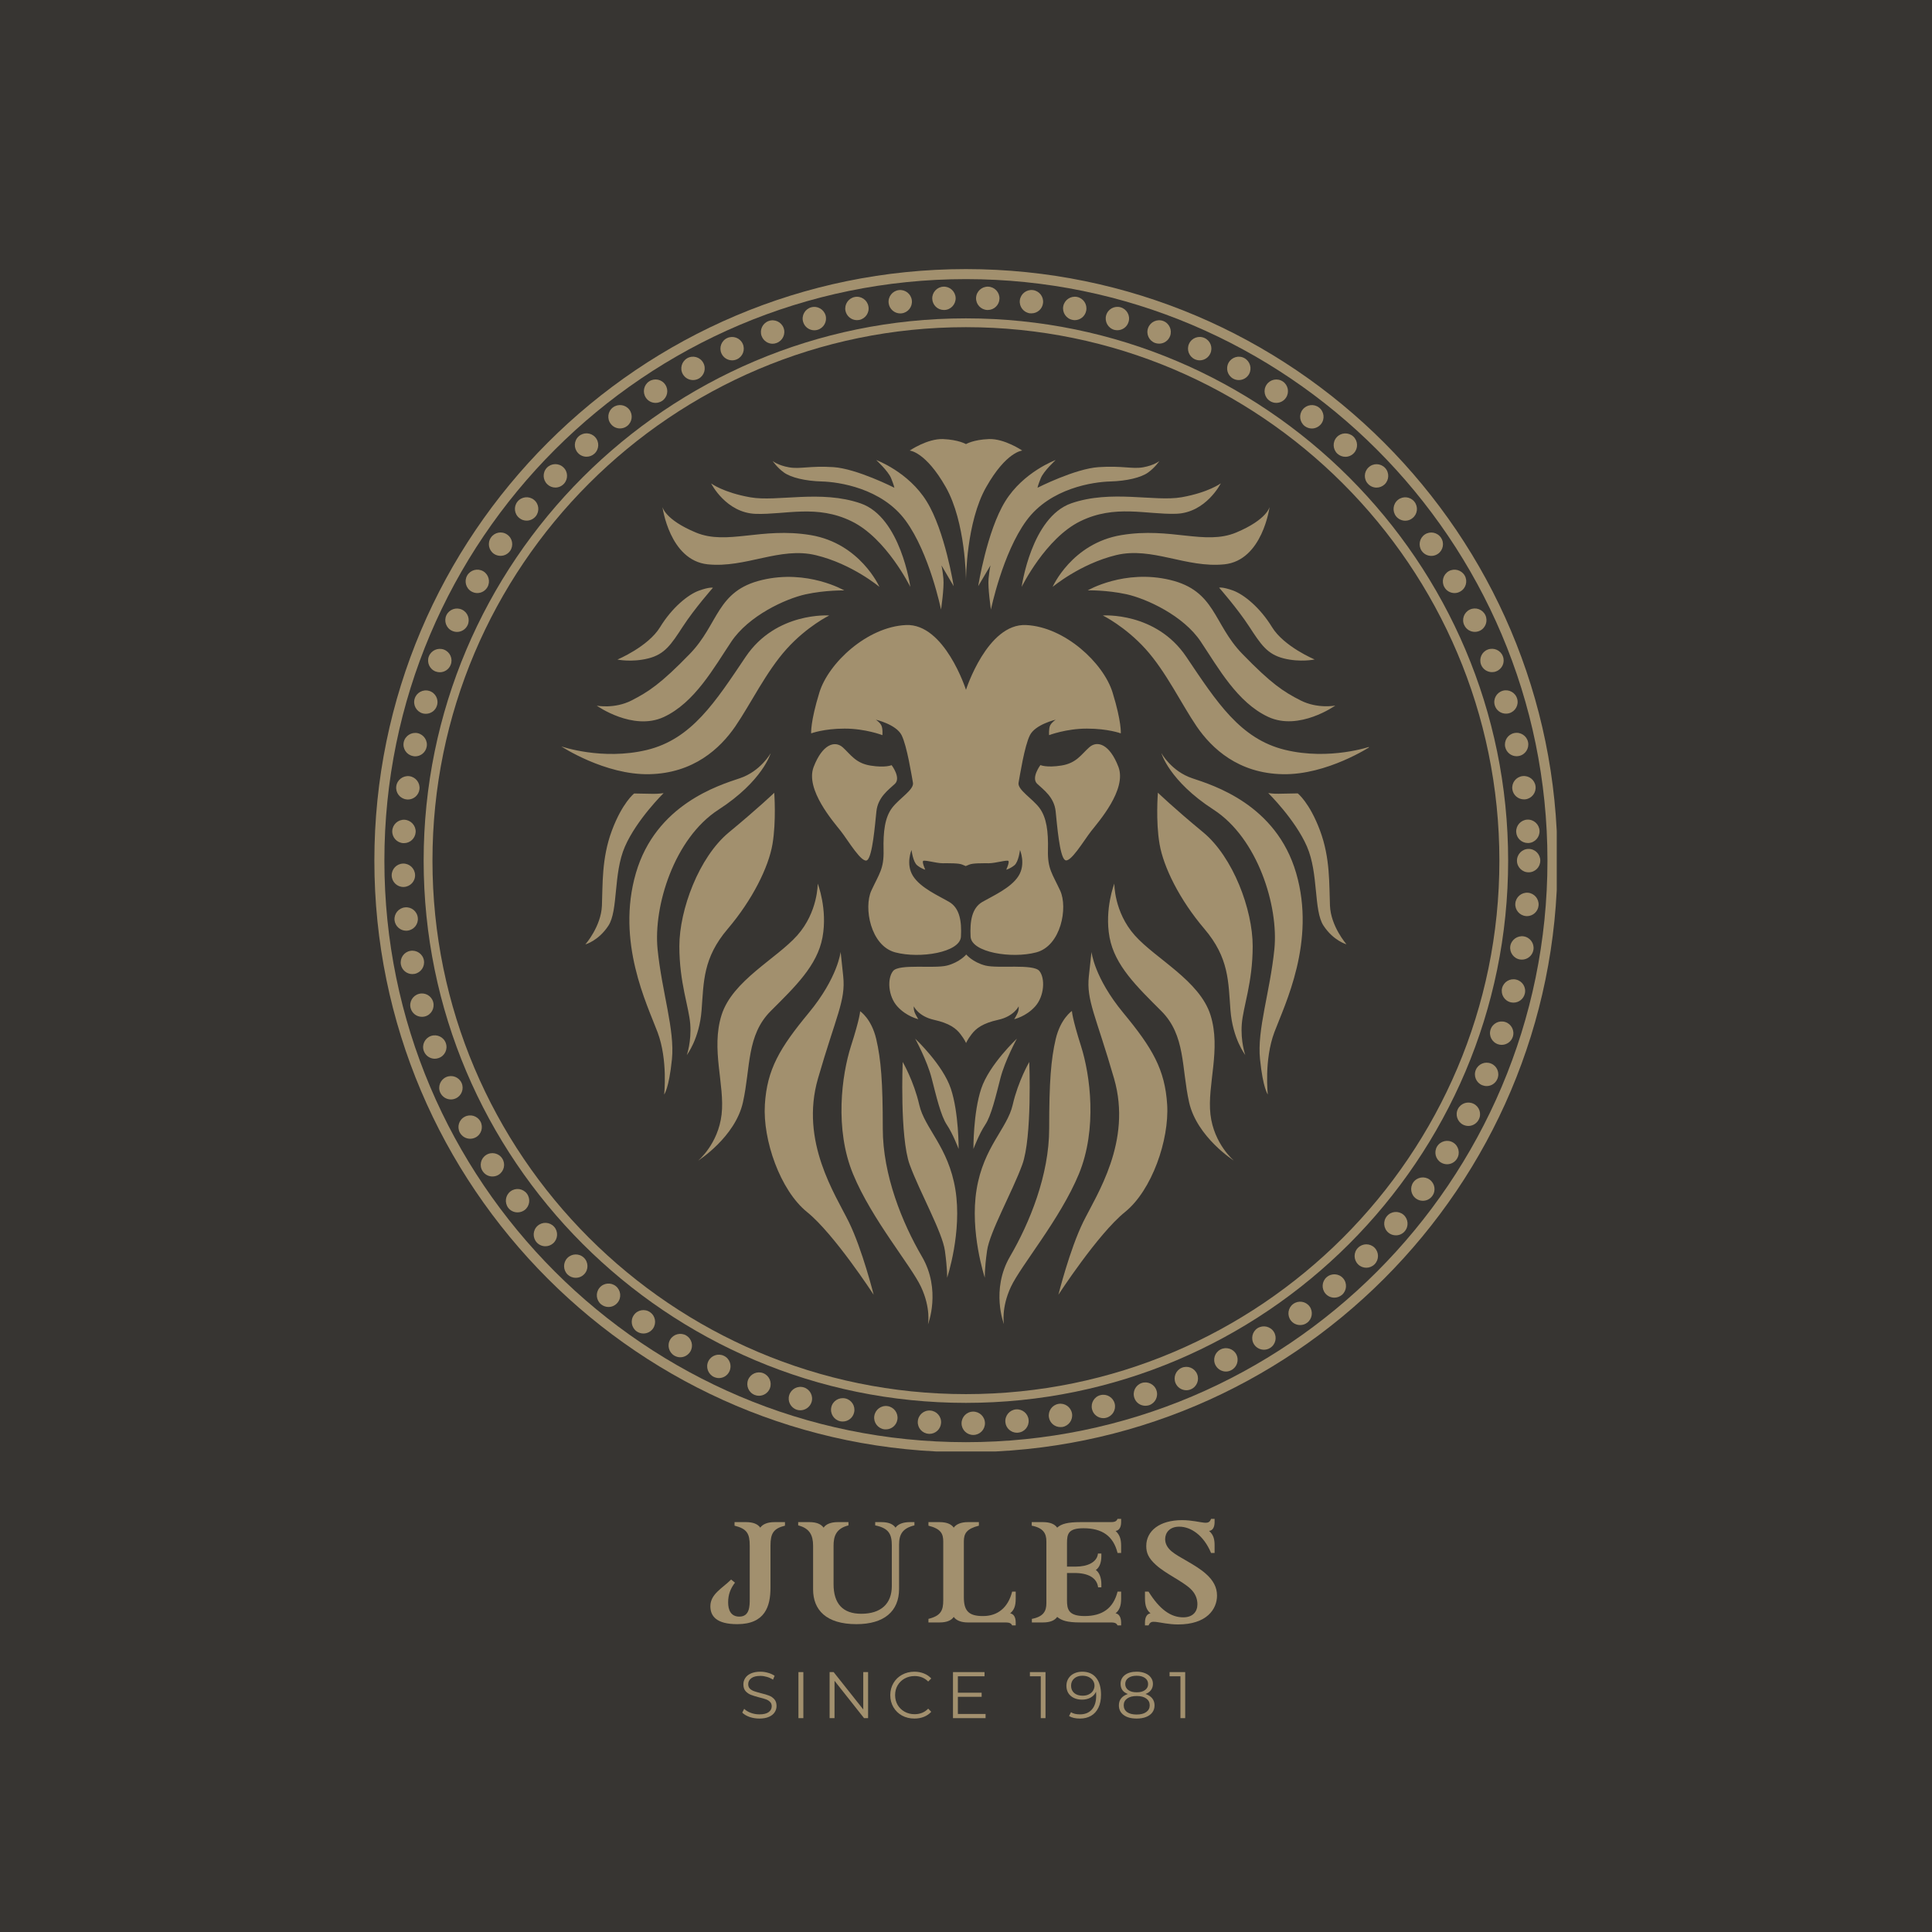 <svg xmlns="http://www.w3.org/2000/svg" xmlns:xlink="http://www.w3.org/1999/xlink" width="500" zoomAndPan="magnify" viewBox="0 0 375 375" height="500" preserveAspectRatio="xMidYMid meet" version="1.0"><defs><g/><clipPath id="611f531faf"><path d="M 72.664 52.23 L 302.164 52.23 L 302.164 281.73 L 72.664 281.73 Z M 72.664 52.23 " clip-rule="nonzero"/></clipPath><clipPath id="78bd732721"><path d="M 108.945 85 L 265.695 85 L 265.695 257.488 L 108.945 257.488 Z M 108.945 85 " clip-rule="nonzero"/></clipPath></defs><rect x="-37.5" width="450" fill="#ffffff" y="-37.5" height="450" fill-opacity="1"/><rect x="-37.5" width="450" fill="#373532" y="-37.5" height="450" fill-opacity="1"/><g clip-path="url(#611f531faf)"><path fill="#a2906e" d="M 187.484 281.871 C 124.176 281.871 72.664 230.363 72.664 167.051 C 72.664 103.738 124.176 52.23 187.484 52.23 C 250.797 52.23 302.305 103.738 302.305 167.051 C 302.305 230.363 250.797 281.871 187.484 281.871 Z M 187.484 54.176 C 125.246 54.176 74.609 104.809 74.609 167.051 C 74.609 229.293 125.246 279.926 187.484 279.926 C 249.727 279.926 300.359 229.293 300.359 167.051 C 300.359 104.809 249.727 54.176 187.484 54.176 Z M 187.484 54.176 " fill-opacity="1" fill-rule="nonzero"/></g><path fill="#a2906e" d="M 187.484 272.297 C 129.441 272.297 82.23 225.082 82.23 167.051 C 82.23 109.008 129.441 61.793 187.484 61.793 C 245.516 61.793 292.73 109.008 292.73 167.051 C 292.73 225.082 245.516 272.297 187.484 272.297 Z M 187.484 63.504 C 130.391 63.504 83.941 109.953 83.941 167.051 C 83.941 224.148 130.391 270.598 187.484 270.598 C 244.582 270.598 291.031 224.148 291.031 167.051 C 291.031 109.953 244.582 63.504 187.484 63.504 Z M 187.484 63.504 " fill-opacity="1" fill-rule="nonzero"/><path fill="#a2906e" d="M 186.637 276.281 C 186.625 275.039 187.621 274.004 188.875 273.992 C 190.133 273.98 191.164 274.977 191.18 276.234 C 191.191 277.488 190.191 278.512 188.938 278.523 C 188.926 278.523 188.914 278.523 188.914 278.523 C 187.672 278.523 186.648 277.539 186.637 276.281 Z M 180.262 278.301 C 179.004 278.227 178.059 277.145 178.145 275.902 C 178.219 274.645 179.301 273.699 180.543 273.785 C 181.801 273.859 182.746 274.941 182.66 276.195 C 182.586 277.391 181.59 278.312 180.41 278.312 C 180.359 278.312 180.309 278.312 180.262 278.301 Z M 195.141 276.035 C 195.031 274.781 195.953 273.672 197.195 273.562 C 198.441 273.453 199.547 274.375 199.656 275.617 C 199.77 276.875 198.859 277.969 197.602 278.078 C 197.543 278.094 197.469 278.094 197.406 278.094 C 196.238 278.094 195.238 277.207 195.141 276.035 Z M 171.621 277.426 C 170.379 277.242 169.516 276.098 169.699 274.855 C 169.875 273.613 171.02 272.75 172.262 272.922 C 173.504 273.105 174.367 274.25 174.191 275.496 C 174.031 276.629 173.062 277.441 171.953 277.441 C 171.844 277.441 171.73 277.426 171.621 277.426 Z M 203.598 275.113 C 203.387 273.871 204.223 272.699 205.453 272.492 C 206.699 272.281 207.867 273.121 208.078 274.363 C 208.285 275.594 207.449 276.762 206.219 276.973 C 206.082 276.996 205.961 276.996 205.836 276.996 C 204.742 276.996 203.781 276.223 203.598 275.113 Z M 163.078 275.863 C 161.859 275.594 161.086 274.375 161.355 273.145 C 161.625 271.926 162.844 271.164 164.074 271.434 C 165.293 271.703 166.07 272.922 165.785 274.141 C 165.555 275.199 164.617 275.914 163.582 275.914 C 163.41 275.914 163.25 275.902 163.078 275.863 Z M 211.965 273.539 C 211.656 272.332 212.398 271.09 213.602 270.793 C 214.82 270.484 216.051 271.223 216.359 272.43 C 216.668 273.648 215.93 274.879 214.711 275.188 C 214.527 275.238 214.34 275.262 214.156 275.262 C 213.137 275.262 212.211 274.57 211.965 273.539 Z M 154.684 273.637 C 153.492 273.266 152.816 272 153.184 270.805 C 153.555 269.598 154.82 268.922 156.027 269.293 C 157.219 269.66 157.898 270.941 157.527 272.137 C 157.219 273.105 156.32 273.734 155.352 273.734 C 155.129 273.734 154.906 273.711 154.684 273.637 Z M 220.176 271.324 C 219.77 270.129 220.41 268.848 221.602 268.441 C 222.785 268.047 224.078 268.688 224.469 269.871 C 224.875 271.062 224.238 272.344 223.043 272.75 C 222.797 272.824 222.562 272.859 222.316 272.859 C 221.367 272.859 220.484 272.27 220.176 271.324 Z M 146.488 270.758 C 145.32 270.301 144.754 268.984 145.207 267.816 C 145.676 266.645 146.992 266.078 148.148 266.535 C 149.32 267.004 149.887 268.32 149.43 269.488 C 149.074 270.375 148.223 270.918 147.312 270.918 C 147.043 270.918 146.758 270.867 146.488 270.758 Z M 228.176 268.469 C 227.684 267.309 228.223 265.98 229.371 265.488 C 230.527 264.996 231.855 265.527 232.348 266.684 C 232.84 267.84 232.312 269.168 231.152 269.66 C 230.859 269.785 230.562 269.844 230.27 269.844 C 229.383 269.844 228.543 269.328 228.176 268.469 Z M 138.539 267.25 C 137.418 266.695 136.938 265.34 137.492 264.207 C 138.047 263.09 139.398 262.621 140.531 263.176 C 141.652 263.715 142.117 265.082 141.566 266.203 C 141.184 267.016 140.371 267.484 139.535 267.484 C 139.203 267.484 138.855 267.395 138.539 267.25 Z M 235.93 264.984 C 235.352 263.875 235.781 262.512 236.902 261.934 C 238.008 261.352 239.387 261.785 239.965 262.879 C 240.543 264 240.113 265.367 238.992 265.945 C 238.66 266.129 238.305 266.215 237.949 266.215 C 237.137 266.215 236.336 265.758 235.93 264.984 Z M 130.883 263.125 C 129.812 262.484 129.441 261.094 130.082 260.012 C 130.723 258.941 132.113 258.586 133.195 259.211 L 133.195 259.223 C 134.277 259.852 134.637 261.242 133.996 262.324 C 133.566 263.039 132.812 263.445 132.039 263.445 C 131.645 263.445 131.25 263.336 130.883 263.125 Z M 243.398 260.922 C 242.734 259.852 243.055 258.449 244.113 257.785 C 245.184 257.133 246.586 257.453 247.254 258.512 C 247.918 259.57 247.598 260.973 246.527 261.637 C 246.156 261.871 245.738 261.98 245.332 261.98 C 244.57 261.98 243.832 261.598 243.398 260.922 Z M 123.582 258.426 C 122.562 257.699 122.305 256.281 123.031 255.262 C 123.742 254.227 125.16 253.98 126.191 254.707 C 127.215 255.422 127.461 256.836 126.746 257.871 C 126.305 258.496 125.602 258.832 124.887 258.832 C 124.434 258.832 123.977 258.695 123.582 258.426 Z M 250.527 256.27 C 249.789 255.262 249.996 253.844 251.008 253.105 C 252.016 252.355 253.43 252.566 254.184 253.574 C 254.922 254.582 254.711 256.012 253.703 256.75 C 253.297 257.059 252.828 257.191 252.359 257.191 C 251.66 257.191 250.969 256.875 250.527 256.27 Z M 116.668 253.168 C 115.707 252.367 115.559 250.941 116.359 249.969 C 117.16 248.996 118.586 248.859 119.559 249.66 C 120.52 250.461 120.668 251.887 119.867 252.848 C 119.41 253.402 118.77 253.684 118.105 253.684 C 117.602 253.684 117.098 253.512 116.668 253.168 Z M 257.285 251.102 C 256.457 250.152 256.559 248.715 257.504 247.902 C 258.453 247.078 259.891 247.176 260.703 248.121 C 261.531 249.07 261.418 250.512 260.484 251.324 C 260.051 251.691 259.523 251.875 258.992 251.875 C 258.355 251.875 257.727 251.605 257.285 251.102 Z M 110.18 247.395 C 109.281 246.523 109.258 245.082 110.117 244.184 C 110.992 243.285 112.434 243.25 113.332 244.121 C 114.23 244.984 114.266 246.426 113.391 247.324 C 112.949 247.789 112.348 248.023 111.754 248.023 C 111.188 248.023 110.625 247.816 110.18 247.395 Z M 263.609 245.414 C 262.711 244.527 262.699 243.09 263.586 242.203 C 264.473 241.305 265.898 241.293 266.797 242.176 C 267.684 243.062 267.695 244.492 266.809 245.391 C 266.367 245.832 265.789 246.066 265.195 246.066 C 264.617 246.066 264.039 245.844 263.609 245.414 Z M 104.16 241.133 C 103.336 240.195 103.41 238.758 104.348 237.93 C 105.281 237.094 106.723 237.18 107.559 238.117 C 108.383 239.051 108.309 240.48 107.375 241.316 C 106.93 241.711 106.402 241.895 105.859 241.895 C 105.234 241.895 104.605 241.637 104.16 241.133 Z M 269.48 239.25 C 268.52 238.438 268.398 236.996 269.211 236.047 C 270.008 235.09 271.449 234.965 272.41 235.777 C 273.355 236.59 273.48 238.02 272.668 238.977 C 272.227 239.508 271.586 239.777 270.945 239.777 C 270.414 239.777 269.898 239.605 269.48 239.25 Z M 98.648 234.438 C 97.898 233.426 98.082 232.012 99.078 231.25 C 100.086 230.484 101.504 230.684 102.266 231.68 C 103.016 232.688 102.832 234.105 101.836 234.867 C 101.418 235.176 100.938 235.32 100.457 235.32 C 99.77 235.32 99.09 235.016 98.648 234.438 Z M 274.848 232.641 C 273.836 231.914 273.605 230.496 274.328 229.477 C 275.066 228.465 276.484 228.234 277.492 228.961 C 278.516 229.699 278.75 231.113 278.008 232.133 C 277.566 232.75 276.879 233.07 276.176 233.07 C 275.707 233.07 275.254 232.934 274.848 232.641 Z M 93.676 227.309 C 92.984 226.262 93.293 224.859 94.352 224.184 C 95.398 223.508 96.812 223.812 97.48 224.859 C 98.168 225.918 97.859 227.32 96.812 228 C 96.434 228.246 96 228.355 95.582 228.355 C 94.832 228.355 94.105 227.988 93.676 227.309 Z M 279.695 225.648 C 278.625 224.996 278.293 223.605 278.934 222.535 C 279.586 221.465 280.988 221.117 282.059 221.77 C 283.129 222.422 283.461 223.828 282.809 224.887 C 282.391 225.586 281.641 225.98 280.879 225.98 C 280.473 225.98 280.066 225.871 279.695 225.648 Z M 89.258 219.84 C 88.668 218.73 89.074 217.363 90.18 216.773 C 91.289 216.172 92.668 216.59 93.258 217.699 L 93.258 217.684 C 93.848 218.793 93.441 220.172 92.332 220.762 C 91.988 220.945 91.621 221.031 91.262 221.031 C 90.449 221.031 89.676 220.602 89.258 219.84 Z M 283.98 218.301 C 282.871 217.734 282.414 216.367 282.98 215.25 C 283.547 214.129 284.914 213.684 286.035 214.25 C 287.156 214.805 287.609 216.184 287.031 217.293 C 286.637 218.078 285.836 218.547 285.012 218.547 C 284.668 218.547 284.312 218.461 283.98 218.301 Z M 85.441 212.047 C 84.938 210.902 85.465 209.562 86.609 209.059 C 87.754 208.551 89.098 209.07 89.602 210.215 C 90.105 211.359 89.59 212.699 88.445 213.203 C 88.137 213.34 87.828 213.402 87.523 213.402 C 86.648 213.402 85.824 212.898 85.441 212.047 Z M 287.684 210.633 C 286.527 210.152 285.973 208.836 286.453 207.668 C 286.934 206.508 288.262 205.957 289.418 206.438 C 290.574 206.902 291.129 208.234 290.648 209.391 C 290.293 210.277 289.445 210.805 288.559 210.805 C 288.262 210.805 287.965 210.742 287.684 210.633 Z M 82.254 203.973 C 81.836 202.805 82.465 201.5 83.645 201.082 C 84.824 200.676 86.129 201.293 86.535 202.473 C 86.957 203.668 86.328 204.957 85.145 205.363 C 84.898 205.449 84.641 205.5 84.395 205.5 C 83.461 205.5 82.586 204.91 82.254 203.973 Z M 290.785 202.695 C 289.59 202.312 288.926 201.031 289.32 199.84 C 289.703 198.645 290.98 197.992 292.176 198.375 C 293.359 198.754 294.023 200.035 293.641 201.23 C 293.332 202.191 292.434 202.805 291.473 202.805 C 291.242 202.805 291.02 202.77 290.785 202.695 Z M 79.707 195.68 C 79.375 194.473 80.102 193.23 81.316 192.91 C 82.523 192.578 83.77 193.305 84.086 194.508 C 84.406 195.727 83.695 196.973 82.477 197.293 C 82.277 197.34 82.082 197.363 81.898 197.363 C 80.887 197.363 79.977 196.699 79.707 195.68 Z M 293.234 194.547 C 292.016 194.262 291.266 193.031 291.547 191.812 C 291.844 190.594 293.062 189.844 294.293 190.141 C 295.5 190.422 296.262 191.641 295.969 192.859 C 295.723 193.906 294.797 194.609 293.766 194.609 C 293.59 194.609 293.418 194.582 293.234 194.547 Z M 77.812 187.211 C 77.59 185.969 78.402 184.785 79.633 184.566 C 80.863 184.344 82.059 185.156 82.277 186.387 C 82.5 187.617 81.688 188.797 80.457 189.031 C 80.309 189.059 80.172 189.07 80.039 189.07 C 78.969 189.07 78.008 188.305 77.812 187.211 Z M 295.043 186.238 C 293.812 186.043 292.965 184.883 293.148 183.641 C 293.344 182.41 294.516 181.562 295.746 181.746 C 296.988 181.941 297.836 183.102 297.641 184.344 C 297.469 185.465 296.496 186.262 295.402 186.262 C 295.289 186.262 295.168 186.25 295.043 186.238 Z M 76.578 178.609 C 76.457 177.363 77.367 176.246 78.609 176.121 C 79.855 175.984 80.973 176.898 81.098 178.152 C 81.23 179.395 80.32 180.504 79.078 180.637 C 78.992 180.637 78.918 180.652 78.844 180.652 C 77.688 180.652 76.703 179.777 76.578 178.609 Z M 296.199 177.809 C 294.957 177.711 294.023 176.613 294.121 175.371 C 294.219 174.129 295.301 173.191 296.559 173.277 C 297.801 173.375 298.734 174.473 298.637 175.715 C 298.637 175.715 298.637 175.715 298.637 175.727 C 298.551 176.91 297.555 177.82 296.387 177.82 C 296.324 177.82 296.262 177.809 296.199 177.809 Z M 76.027 169.941 C 76 168.688 76.984 167.652 78.242 167.617 C 79.496 167.594 80.531 168.578 80.566 169.832 C 80.605 171.086 79.609 172.121 78.352 172.16 C 78.34 172.16 78.316 172.16 78.289 172.16 C 77.07 172.16 76.062 171.188 76.027 169.941 Z M 294.441 167.051 C 294.441 165.797 295.449 164.773 296.707 164.773 C 297.961 164.773 298.969 165.797 298.969 167.051 C 298.969 168.305 297.961 169.316 296.707 169.316 C 295.449 169.316 294.441 168.305 294.441 167.051 Z M 78.289 163.652 C 77.035 163.594 76.074 162.52 76.137 161.266 C 76.199 160.023 77.27 159.051 78.523 159.113 C 79.77 159.188 80.738 160.258 80.68 161.5 C 80.605 162.719 79.609 163.652 78.414 163.652 C 78.363 163.652 78.328 163.652 78.289 163.652 Z M 294.293 161.488 C 294.23 160.23 295.191 159.16 296.445 159.086 C 297.703 159.027 298.762 160 298.824 161.254 C 298.824 161.254 298.824 161.254 298.824 161.242 C 298.883 162.496 297.922 163.566 296.68 163.629 C 296.633 163.629 296.594 163.629 296.559 163.629 C 295.352 163.629 294.355 162.695 294.293 161.488 Z M 78.867 155.16 C 77.625 155 76.754 153.867 76.914 152.625 C 77.07 151.383 78.219 150.508 79.461 150.656 C 80.703 150.828 81.578 151.961 81.418 153.203 C 81.27 154.348 80.297 155.188 79.164 155.188 C 79.078 155.188 78.98 155.172 78.867 155.16 Z M 293.543 153.18 C 293.383 151.938 294.258 150.805 295.5 150.645 C 296.754 150.484 297.887 151.359 298.047 152.602 C 298.207 153.844 297.332 154.977 296.09 155.148 C 295.992 155.16 295.895 155.16 295.793 155.16 C 294.664 155.16 293.691 154.324 293.543 153.18 Z M 80.125 146.742 C 78.895 146.496 78.105 145.289 78.363 144.059 C 78.621 142.84 79.828 142.055 81.047 142.301 C 82.277 142.57 83.066 143.766 82.809 144.996 C 82.586 146.066 81.637 146.805 80.594 146.805 C 80.434 146.805 80.273 146.781 80.125 146.742 Z M 292.152 144.969 C 291.906 143.738 292.68 142.547 293.91 142.289 C 295.141 142.027 296.336 142.816 296.594 144.035 C 296.852 145.266 296.066 146.473 294.848 146.73 C 294.688 146.754 294.527 146.781 294.367 146.781 C 293.32 146.781 292.387 146.043 292.152 144.969 Z M 82.02 138.461 C 80.812 138.102 80.125 136.836 80.48 135.641 C 80.824 134.434 82.094 133.746 83.301 134.102 C 84.492 134.445 85.184 135.715 84.824 136.91 C 84.543 137.906 83.645 138.547 82.648 138.547 C 82.438 138.547 82.23 138.52 82.02 138.461 Z M 290.133 136.898 C 289.777 135.691 290.465 134.434 291.672 134.078 C 292.867 133.723 294.133 134.422 294.477 135.617 C 294.836 136.824 294.145 138.078 292.938 138.434 C 292.73 138.496 292.52 138.52 292.301 138.52 C 291.316 138.52 290.418 137.883 290.133 136.898 Z M 84.555 130.336 C 83.387 129.895 82.797 128.578 83.238 127.406 C 83.695 126.238 85 125.648 86.18 126.09 C 87.348 126.547 87.941 127.852 87.484 129.02 C 87.141 129.93 86.277 130.484 85.367 130.484 C 85.098 130.484 84.824 130.434 84.555 130.336 Z M 287.473 129.008 C 287.031 127.824 287.609 126.52 288.777 126.078 C 289.961 125.637 291.266 126.215 291.707 127.383 C 292.164 128.562 291.574 129.867 290.402 130.312 C 290.133 130.422 289.863 130.461 289.59 130.461 C 288.68 130.461 287.82 129.906 287.473 129.008 Z M 87.73 122.434 C 86.598 121.906 86.117 120.539 86.648 119.406 C 87.188 118.285 88.543 117.793 89.676 118.336 C 90.809 118.867 91.289 120.219 90.758 121.352 C 90.363 122.176 89.551 122.656 88.703 122.656 C 88.383 122.656 88.051 122.582 87.73 122.434 Z M 284.215 121.34 L 284.215 121.352 C 283.672 120.219 284.152 118.867 285.285 118.324 C 286.43 117.781 287.77 118.273 288.312 119.406 C 288.84 120.539 288.359 121.895 287.227 122.434 C 286.922 122.57 286.59 122.645 286.258 122.645 C 285.406 122.645 284.594 122.164 284.215 121.34 Z M 280.359 113.969 C 279.734 112.883 280.113 111.492 281.199 110.867 C 282.281 110.25 283.672 110.633 284.301 111.715 C 284.914 112.797 284.547 114.188 283.449 114.805 C 283.105 115.012 282.711 115.113 282.328 115.113 C 281.543 115.113 280.766 114.707 280.359 113.969 Z M 91.508 114.805 C 90.426 114.188 90.059 112.797 90.672 111.715 C 91.301 110.621 92.68 110.25 93.773 110.867 C 94.855 111.492 95.227 112.883 94.609 113.969 C 94.191 114.691 93.43 115.113 92.641 115.113 C 92.262 115.113 91.867 115.012 91.508 114.805 Z M 275.941 106.914 C 275.242 105.867 275.5 104.465 276.547 103.75 C 277.566 103.051 278.98 103.32 279.684 104.355 C 280.398 105.387 280.125 106.805 279.094 107.504 C 278.699 107.777 278.258 107.898 277.812 107.898 C 277.086 107.898 276.387 107.555 275.941 106.914 Z M 95.879 107.504 C 94.844 106.793 94.574 105.375 95.289 104.344 C 95.988 103.309 97.406 103.039 98.426 103.75 C 99.473 104.453 99.73 105.867 99.031 106.902 C 98.586 107.543 97.883 107.887 97.16 107.887 C 96.715 107.887 96.273 107.766 95.879 107.504 Z M 270.98 100.219 C 270.207 99.234 270.367 97.809 271.34 97.02 C 272.324 96.242 273.738 96.391 274.527 97.375 C 275.312 98.359 275.156 99.789 274.168 100.562 C 273.762 100.91 273.258 101.07 272.766 101.07 C 272.09 101.07 271.438 100.773 270.98 100.219 Z M 100.801 100.551 C 99.816 99.766 99.656 98.348 100.445 97.363 C 101.234 96.391 102.66 96.23 103.633 97.008 C 104.617 97.793 104.777 99.223 103.988 100.207 C 103.535 100.762 102.883 101.055 102.219 101.055 C 101.711 101.055 101.219 100.895 100.801 100.551 Z M 265.531 93.918 C 264.668 93.008 264.719 91.566 265.641 90.719 C 266.551 89.855 267.98 89.906 268.84 90.816 C 269.703 91.727 269.652 93.168 268.742 94.027 C 268.301 94.434 267.746 94.645 267.18 94.645 C 266.59 94.645 265.973 94.398 265.531 93.918 Z M 106.242 94.004 C 105.332 93.156 105.281 91.715 106.133 90.805 C 106.992 89.895 108.434 89.844 109.344 90.707 C 110.266 91.555 110.305 92.996 109.453 93.906 C 109 94.387 108.395 94.633 107.793 94.633 C 107.238 94.633 106.672 94.422 106.242 94.004 Z M 259.598 88.07 C 258.676 87.223 258.613 85.781 259.461 84.859 C 260.297 83.938 261.738 83.875 262.66 84.711 C 263.586 85.562 263.66 87 262.809 87.922 C 262.367 88.414 261.75 88.664 261.137 88.664 C 260.582 88.664 260.039 88.465 259.598 88.07 Z M 112.176 87.91 C 111.324 86.988 111.387 85.547 112.32 84.699 C 113.246 83.863 114.672 83.922 115.523 84.848 C 116.371 85.77 116.309 87.211 115.375 88.059 C 114.945 88.453 114.391 88.648 113.848 88.648 C 113.234 88.648 112.617 88.402 112.176 87.91 Z M 253.234 82.691 C 252.25 81.918 252.066 80.488 252.84 79.504 C 253.617 78.508 255.043 78.336 256.027 79.109 C 257.012 79.875 257.195 81.312 256.422 82.301 C 255.965 82.863 255.301 83.172 254.625 83.172 C 254.145 83.172 253.652 83.012 253.234 82.691 Z M 118.562 82.285 C 117.785 81.301 117.957 79.875 118.945 79.098 C 119.941 78.336 121.367 78.508 122.133 79.492 C 122.906 80.477 122.723 81.918 121.738 82.68 C 121.332 83 120.84 83.16 120.348 83.16 C 119.668 83.16 119.004 82.863 118.562 82.285 Z M 246.477 77.82 C 245.418 77.129 245.137 75.727 245.836 74.68 C 246.527 73.633 247.93 73.34 248.988 74.039 C 250.023 74.73 250.305 76.133 249.617 77.18 C 249.184 77.844 248.457 78.199 247.719 78.199 C 247.289 78.199 246.859 78.078 246.477 77.82 Z M 125.355 77.18 C 124.668 76.133 124.949 74.719 125.996 74.027 C 127.043 73.34 128.445 73.621 129.133 74.668 C 129.836 75.715 129.555 77.117 128.508 77.82 C 128.113 78.066 127.684 78.199 127.25 78.199 C 126.512 78.199 125.785 77.844 125.355 77.18 Z M 239.352 73.488 C 238.254 72.883 237.863 71.504 238.465 70.41 C 239.082 69.312 240.457 68.906 241.555 69.523 C 242.648 70.141 243.043 71.516 242.441 72.613 C 242.023 73.352 241.246 73.77 240.445 73.77 C 240.078 73.77 239.695 73.684 239.352 73.488 Z M 132.531 72.613 C 131.914 71.516 132.32 70.141 133.406 69.523 C 134.5 68.906 135.891 69.312 136.496 70.41 C 137.109 71.504 136.715 72.883 135.621 73.488 C 135.262 73.684 134.883 73.77 134.512 73.77 C 133.711 73.77 132.949 73.352 132.531 72.613 Z M 140.039 68.613 C 139.523 67.48 140.016 66.125 141.16 65.609 C 142.293 65.094 143.645 65.586 144.164 66.73 C 144.68 67.875 144.188 69.215 143.043 69.734 C 142.734 69.879 142.414 69.941 142.105 69.941 C 141.246 69.941 140.422 69.449 140.039 68.613 Z M 231.918 69.734 C 230.773 69.203 230.27 67.863 230.797 66.719 C 231.312 65.586 232.668 65.082 233.801 65.609 C 234.945 66.125 235.449 67.469 234.922 68.613 C 234.539 69.449 233.715 69.941 232.852 69.941 C 232.543 69.941 232.227 69.867 231.918 69.734 Z M 147.828 65.215 C 147.398 64.047 148.004 62.742 149.184 62.312 C 150.352 61.879 151.668 62.484 152.102 63.664 C 152.531 64.836 151.918 66.141 150.734 66.57 C 150.488 66.668 150.219 66.719 149.961 66.719 C 149.035 66.719 148.176 66.141 147.828 65.215 Z M 224.199 66.57 C 223.02 66.141 222.414 64.836 222.848 63.652 C 223.277 62.484 224.582 61.867 225.762 62.297 C 226.945 62.73 227.547 64.035 227.117 65.215 C 226.773 66.141 225.91 66.703 224.988 66.703 C 224.719 66.703 224.457 66.656 224.199 66.57 Z M 155.879 62.445 C 155.535 61.242 156.25 59.984 157.441 59.652 C 158.648 59.309 159.902 60.023 160.25 61.227 C 160.582 62.434 159.879 63.676 158.672 64.023 C 158.465 64.082 158.254 64.109 158.059 64.109 C 157.062 64.109 156.148 63.445 155.879 62.445 Z M 216.273 64.023 C 215.066 63.676 214.367 62.422 214.699 61.215 C 215.031 60.008 216.285 59.309 217.492 59.641 C 218.699 59.984 219.414 61.227 219.066 62.434 C 218.797 63.445 217.875 64.098 216.891 64.098 C 216.691 64.098 216.469 64.07 216.273 64.023 Z M 164.102 60.316 C 163.867 59.086 164.668 57.891 165.898 57.645 C 167.129 57.398 168.324 58.211 168.555 59.441 C 168.801 60.66 168.004 61.855 166.773 62.102 C 166.625 62.125 166.477 62.141 166.328 62.141 C 165.27 62.141 164.324 61.387 164.102 60.316 Z M 208.176 62.09 C 206.945 61.855 206.145 60.66 206.379 59.43 C 206.625 58.199 207.816 57.398 209.051 57.633 C 210.281 57.879 211.078 59.074 210.832 60.305 C 210.625 61.387 209.676 62.141 208.617 62.141 C 208.469 62.141 208.324 62.125 208.176 62.09 Z M 172.484 58.828 C 172.336 57.574 173.234 56.453 174.477 56.305 C 175.719 56.168 176.84 57.055 176.988 58.297 C 177.137 59.543 176.25 60.676 175.004 60.82 C 174.906 60.82 174.82 60.836 174.734 60.836 C 173.602 60.836 172.617 59.973 172.484 58.828 Z M 199.941 60.809 L 199.941 60.82 C 198.699 60.676 197.801 59.543 197.949 58.297 C 198.094 57.055 199.227 56.156 200.469 56.305 C 201.715 56.453 202.602 57.574 202.453 58.816 C 202.328 59.973 201.344 60.82 200.211 60.82 C 200.113 60.82 200.039 60.82 199.941 60.809 Z M 180.949 57.992 C 180.902 56.746 181.875 55.691 183.129 55.641 C 184.383 55.59 185.43 56.562 185.492 57.82 C 185.527 59.074 184.555 60.133 183.301 60.168 C 183.277 60.168 183.238 60.168 183.215 60.168 C 181.996 60.168 181 59.223 180.949 57.992 Z M 191.633 60.168 C 190.391 60.121 189.406 59.074 189.453 57.82 C 189.504 56.562 190.562 55.59 191.816 55.641 C 193.062 55.691 194.047 56.746 193.996 57.992 C 193.949 59.223 192.938 60.168 191.73 60.168 C 191.695 60.168 191.672 60.168 191.633 60.168 Z M 191.633 60.168 " fill-opacity="1" fill-rule="nonzero"/><g clip-path="url(#78bd732721)"><path fill="#a2906e" d="M 170.109 157.504 C 170.402 154.719 172.465 153.309 173.699 152.141 C 174.938 150.973 173.062 148.516 173.062 148.516 C 173.062 148.516 171.879 149.066 168.977 148.602 C 166.07 148.141 165.125 146.453 163.582 145.062 C 162.016 143.672 159.613 144.48 157.93 148.859 C 156.246 153.242 161.812 159.547 163.203 161.316 C 164.594 163.086 167.344 167.777 168.355 166.934 C 169.352 166.059 169.816 160.285 170.109 157.504 M 183.578 94.551 C 187.445 101.371 187.496 112.387 187.496 112.73 C 187.496 112.387 187.547 101.355 191.414 94.551 C 195.332 87.629 198.422 87.457 198.422 87.457 C 198.422 87.457 194.969 85.102 191.93 85.223 C 188.887 85.344 187.496 86.203 187.496 86.203 C 187.496 86.203 186.105 85.359 183.062 85.223 C 180.023 85.102 176.57 87.457 176.57 87.457 C 176.57 87.457 179.645 87.629 183.578 94.551 Z M 185.109 113.777 C 185.109 113.777 183.426 103.055 179.867 97.316 C 176.328 91.578 170.074 89.293 170.074 89.293 C 170.074 89.293 172.395 91.426 172.961 92.816 C 173.527 94.207 173.598 94.672 173.598 94.672 C 173.598 94.672 166.297 90.961 161.742 90.668 C 157.188 90.375 155.281 91.098 153.133 90.703 C 150.988 90.324 149.973 89.484 149.973 89.484 C 149.973 89.484 150.816 90.754 152.172 91.719 C 153.531 92.695 156.312 93.367 159.527 93.453 C 162.738 93.539 171.141 94.723 175.777 101.047 C 180.418 107.367 182.652 118.312 182.652 118.312 C 182.652 118.312 183.285 114.086 183.113 112.316 C 182.945 110.547 182.738 109.738 182.738 109.738 Z M 176.691 113.914 C 176.691 113.914 174.836 100.41 167.066 97.715 C 159.301 95.016 150.867 97.457 145.625 96.527 C 140.387 95.602 138.031 93.832 138.031 93.832 C 138.031 93.832 140.902 99.57 146.727 99.742 C 152.551 99.91 158.547 97.883 165.297 101.184 C 172.051 104.465 176.691 113.914 176.691 113.914 Z M 170.695 113.914 C 170.695 113.914 166.98 105.48 157.359 103.863 C 147.738 102.266 141.16 105.891 135.078 103.367 C 128.996 100.84 128.582 98.383 128.582 98.383 C 128.582 98.383 129.941 108.762 137.363 109.535 C 144.785 110.289 151.383 106.062 158.375 107.766 C 165.383 109.449 170.695 113.914 170.695 113.914 Z M 125.836 127.797 C 129.047 126.988 130.266 125.098 132.551 121.594 C 134.836 118.09 138.375 114.086 138.375 114.086 C 138.375 114.086 137.793 113.879 135.68 114.637 C 133.566 115.391 130.438 117.934 128.121 121.73 C 125.801 125.527 119.84 128.02 119.84 128.02 C 119.84 128.02 122.621 128.605 125.836 127.797 Z M 133.891 126.922 C 128.238 132.746 125.867 134.273 122.586 135.957 C 119.289 137.641 115.836 136.973 115.836 136.973 C 115.836 136.973 122.844 141.953 128.84 139.172 C 134.836 136.387 138.547 129.637 141.934 124.566 C 145.316 119.5 152.48 116.215 156.363 115.359 C 160.246 114.516 163.871 114.602 163.871 114.602 C 163.871 114.602 156.777 110.461 147.91 112.574 C 139.047 114.672 139.543 121.098 133.891 126.922 Z M 144.734 127.488 C 138.824 136.266 134.27 143.449 125.578 145.562 C 116.883 147.656 108.945 144.875 108.945 144.875 C 108.945 144.875 117.383 150.441 126.008 150.27 C 134.613 150.098 139.77 145.285 142.723 140.992 C 145.68 136.68 148.719 130.355 152.688 125.957 C 156.656 121.559 160.953 119.465 160.953 119.465 C 160.953 119.465 150.645 118.707 144.734 127.488 Z M 126.797 154.082 L 123.086 154.016 C 123.086 154.016 120.801 155.785 118.773 161.195 C 116.746 166.609 117.004 171.746 116.832 175.801 C 116.66 179.855 113.617 183.309 113.617 183.309 C 113.617 183.309 116.145 182.637 118.086 179.684 C 120.027 176.727 119.012 169.547 121.297 164.324 C 123.582 159.082 128.805 153.945 128.805 153.945 C 128.805 153.945 127.809 154.102 126.797 154.082 Z M 143.598 151.059 C 139.543 152.418 127.312 156.129 123.43 169.461 C 119.547 182.809 125.609 194.957 127.637 200.367 C 129.664 205.762 128.91 212.445 128.91 212.445 C 128.91 212.445 129.836 211.348 130.422 205.609 C 131.004 199.871 128.48 192.602 127.637 184.254 C 126.797 175.902 130.852 162.727 139.457 157.16 C 148.066 151.594 149.594 146.18 149.594 146.18 C 149.594 146.18 147.652 149.703 143.598 151.059 Z M 141.484 161.559 C 135.66 166.367 131.863 176.59 131.863 183.668 C 131.863 190.766 133.719 195.402 133.977 198.789 C 134.234 202.172 133.309 204.785 133.309 204.785 C 133.309 204.785 135.746 201.656 136.176 196.09 C 136.605 190.523 136.434 185.953 141.246 180.301 C 146.055 174.648 149.184 168.309 149.938 163.844 C 150.695 159.375 150.281 153.879 150.281 153.879 C 150.281 153.879 147.309 156.746 141.484 161.559 Z M 154.75 181.555 C 150.695 186.109 142.172 190.336 140.059 197 C 137.945 203.668 140.73 210.59 140.059 216.328 C 139.391 222.066 135.508 225.281 135.508 225.281 C 135.508 225.281 142.688 220.727 144.199 213.977 C 145.711 207.223 144.871 200.969 149.594 196.246 C 154.32 191.52 158.633 187.43 159.645 181.934 C 160.66 176.453 158.719 171.504 158.719 171.504 C 158.719 171.504 158.789 177.004 154.75 181.555 Z M 156.984 196.59 C 151.332 203.426 148.875 207.566 148.461 214.406 C 148.031 221.242 151.418 231.035 156.656 235.262 C 161.898 239.488 169.578 251.309 169.578 251.309 C 169.578 251.309 167.379 242.531 164.766 237.203 C 162.156 231.879 155.23 221.586 158.77 209.336 C 162.309 197.105 164.164 194.219 163.668 189.492 L 163.168 184.77 C 163.152 184.77 162.637 189.75 156.984 196.59 Z M 165.16 203.082 C 163.391 208.648 161.949 219.129 165.59 227.91 C 169.215 236.688 176.828 245.641 178.77 249.781 C 180.711 253.922 180.125 257.047 180.125 257.047 C 180.125 257.047 182.738 250.383 178.941 243.887 C 175.145 237.395 171.348 228.098 171.348 219.062 C 171.348 210.023 171.004 205.645 170.074 201.676 C 169.148 197.707 166.949 196.281 166.949 196.281 C 166.949 196.281 166.949 197.516 165.16 203.082 Z M 175.211 206.125 C 175.211 206.125 174.629 220.727 176.57 226.055 C 178.512 231.379 182.91 239.145 183.406 242.77 C 183.906 246.395 183.836 248.012 183.836 248.012 C 183.836 248.012 186.793 239.145 185.434 230.863 C 184.078 222.582 179.473 219.043 178.426 214.441 C 177.375 209.836 175.211 206.125 175.211 206.125 Z M 180.832 209.285 C 181.723 212.738 182.602 216.555 183.785 218.324 C 184.973 220.094 186.07 223.012 186.07 223.012 C 186.07 223.012 186.121 216.004 184.559 211.312 C 182.996 206.621 177.633 201.605 177.633 201.605 C 177.633 201.605 179.953 205.832 180.832 209.285 Z M 181.277 197.945 C 184.316 198.617 185.59 199.629 186.43 200.73 C 187.273 201.828 187.512 202.465 187.512 202.465 C 187.512 202.465 187.754 201.828 188.598 200.73 C 189.438 199.629 190.711 198.617 193.75 197.945 C 196.793 197.277 197.719 195.336 197.719 195.336 C 197.719 195.336 197.84 196.004 197.426 196.812 C 197.016 197.621 196.844 197.824 196.844 197.824 C 196.844 197.824 199.16 197.328 200.934 195.336 C 202.703 193.359 202.906 189.887 201.738 188.461 C 200.555 187.035 193.766 188.031 191.277 187.414 C 188.785 186.777 187.547 185.266 187.547 185.266 C 187.547 185.266 186.293 186.777 183.82 187.414 C 181.328 188.051 174.523 187.035 173.355 188.461 C 172.172 189.906 172.379 193.359 174.164 195.336 C 175.934 197.309 178.254 197.824 178.254 197.824 C 178.254 197.824 178.082 197.621 177.668 196.812 C 177.258 196.004 177.375 195.336 177.375 195.336 C 177.375 195.336 178.234 197.258 181.277 197.945 Z M 197.375 201.605 C 197.375 201.605 192.016 206.621 190.453 211.312 C 188.887 216.004 188.941 223.012 188.941 223.012 C 188.941 223.012 190.039 220.094 191.223 218.324 C 192.41 216.555 193.285 212.754 194.18 209.285 C 195.074 205.816 197.375 201.605 197.375 201.605 Z M 196.566 214.441 C 195.52 219.043 190.914 222.582 189.559 230.863 C 188.199 239.145 191.156 248.012 191.156 248.012 C 191.156 248.012 191.07 246.414 191.586 242.77 C 192.082 239.145 196.48 231.379 198.422 226.055 C 200.363 220.727 199.781 206.125 199.781 206.125 C 199.781 206.125 197.617 209.836 196.566 214.441 Z M 204.918 201.656 C 203.988 205.625 203.645 210.023 203.645 219.043 C 203.645 228.082 199.848 237.359 196.051 243.871 C 192.254 250.363 194.867 257.031 194.867 257.031 C 194.867 257.031 194.281 253.902 196.223 249.762 C 198.164 245.621 205.758 236.672 209.402 227.891 C 213.027 219.113 211.602 208.648 209.832 203.066 C 208.062 197.5 208.062 196.227 208.062 196.227 C 208.062 196.227 205.863 197.688 204.918 201.656 Z M 211.344 189.492 C 210.844 194.219 212.699 197.086 216.238 209.336 C 219.777 221.586 212.855 231.879 210.242 237.203 C 207.633 242.531 205.434 251.309 205.434 251.309 C 205.434 251.309 213.113 239.488 218.352 235.262 C 223.594 231.035 226.961 221.242 226.547 214.406 C 226.117 207.566 223.68 203.426 218.027 196.59 C 212.375 189.75 211.859 184.77 211.859 184.77 Z M 215.363 181.934 C 216.379 187.414 220.691 191.52 225.414 196.246 C 230.141 200.969 229.297 207.223 230.809 213.977 C 232.34 220.727 239.504 225.281 239.504 225.281 C 239.504 225.281 235.621 222.066 234.949 216.328 C 234.281 210.59 237.062 203.668 234.949 197 C 232.836 190.336 224.316 186.109 220.262 181.555 C 216.207 177.004 216.293 171.504 216.293 171.504 C 216.293 171.504 214.352 176.453 215.363 181.934 Z M 225.07 163.824 C 225.828 168.293 228.953 174.633 233.766 180.285 C 238.574 185.938 238.402 190.508 238.832 196.074 C 239.262 201.641 241.703 204.766 241.703 204.766 C 241.703 204.766 240.773 202.156 241.031 198.77 C 241.289 195.387 243.145 190.746 243.145 183.652 C 243.145 176.555 239.348 166.352 233.523 161.539 C 227.699 156.73 224.746 153.859 224.746 153.859 C 224.746 153.859 224.297 159.359 225.07 163.824 Z M 211.809 161.301 C 213.199 159.531 218.766 153.242 217.082 148.844 C 215.398 144.445 212.992 143.656 211.43 145.047 C 209.867 146.438 208.938 148.121 206.035 148.586 C 203.113 149.051 201.945 148.5 201.945 148.5 C 201.945 148.5 200.09 150.957 201.309 152.125 C 202.547 153.293 204.609 154.703 204.902 157.484 C 205.191 160.27 205.656 166.059 206.672 166.898 C 207.668 167.758 210.414 163.07 211.809 161.301 Z M 235.535 157.141 C 244.141 162.707 248.195 175.887 247.355 184.234 C 246.512 192.586 243.969 199.852 244.57 205.59 C 245.156 211.328 246.082 212.43 246.082 212.43 C 246.082 212.43 245.328 205.762 247.355 200.352 C 249.383 194.957 255.465 182.793 251.582 169.461 C 247.699 156.129 235.465 152.418 231.41 151.059 C 227.355 149.703 225.414 146.164 225.414 146.164 C 225.414 146.164 226.926 151.574 235.535 157.141 Z M 246.168 153.93 C 246.168 153.93 251.41 159.082 253.676 164.305 C 255.961 169.547 254.949 176.711 256.891 179.664 C 258.832 182.621 261.355 183.289 261.355 183.289 C 261.355 183.289 258.316 179.836 258.145 175.781 C 257.973 171.727 258.23 166.574 256.203 161.18 C 254.176 155.766 251.891 153.996 251.891 153.996 L 248.18 154.066 C 247.184 154.102 246.168 153.93 246.168 153.93 Z M 232.27 140.992 C 235.227 145.305 240.379 150.113 248.988 150.27 C 257.594 150.441 266.047 144.875 266.047 144.875 C 266.047 144.875 258.109 147.656 249.418 145.543 C 240.723 143.43 236.168 136.266 230.258 127.488 C 224.348 118.707 214.059 119.465 214.059 119.465 C 214.059 119.465 218.371 121.578 222.34 125.957 C 226.309 130.34 229.332 136.68 232.27 140.992 Z M 233.078 124.551 C 236.461 129.617 240.172 136.371 246.168 139.152 C 252.164 141.938 259.176 136.953 259.176 136.953 C 259.176 136.953 255.723 137.625 252.422 135.941 C 249.125 134.258 246.77 132.727 241.117 126.902 C 235.465 121.078 235.965 114.672 227.098 112.559 C 218.234 110.445 211.137 114.586 211.137 114.586 C 211.137 114.586 214.762 114.5 218.645 115.34 C 222.527 116.199 229.711 119.48 233.078 124.551 Z M 242.457 121.594 C 244.742 125.098 245.961 126.988 249.176 127.797 C 252.387 128.605 255.172 128.004 255.172 128.004 C 255.172 128.004 249.211 125.512 246.891 121.715 C 244.57 117.918 241.445 115.391 239.332 114.617 C 237.219 113.863 236.633 114.07 236.633 114.07 C 236.633 114.07 240.172 118.09 242.457 121.594 Z M 237.648 109.535 C 245.07 108.777 246.426 98.383 246.426 98.383 C 246.426 98.383 245.996 100.824 239.934 103.367 C 233.852 105.891 227.27 102.266 217.648 103.863 C 208.027 105.461 204.316 113.914 204.316 113.914 C 204.316 113.914 209.641 109.449 216.637 107.746 C 223.629 106.062 230.207 110.289 237.648 109.535 Z M 198.305 113.914 C 198.305 113.914 202.941 104.465 209.695 101.168 C 216.445 97.867 222.441 99.895 228.266 99.723 C 234.09 99.551 236.961 93.812 236.961 93.812 C 236.961 93.812 234.59 95.582 229.367 96.512 C 224.125 97.438 215.691 95 207.926 97.695 C 200.16 100.41 198.305 113.914 198.305 113.914 Z M 199.23 101.047 C 203.871 94.707 212.27 93.539 215.484 93.453 C 218.695 93.367 221.48 92.695 222.836 91.719 C 224.195 90.754 225.035 89.484 225.035 89.484 C 225.035 89.484 224.023 90.324 221.875 90.703 C 219.727 91.082 217.82 90.359 213.266 90.668 C 208.68 90.961 201.379 94.672 201.379 94.672 C 201.379 94.672 201.445 94.207 202.016 92.816 C 202.582 91.426 204.902 89.293 204.902 89.293 C 204.902 89.293 198.648 91.578 195.109 97.316 C 191.566 103.055 189.867 113.777 189.867 113.777 L 192.254 109.738 C 192.254 109.738 192.051 110.547 191.879 112.316 C 191.707 114.086 192.34 118.312 192.34 118.312 C 192.34 118.312 194.594 107.367 199.23 101.047 Z M 217.547 142.348 C 217.547 142.348 217.719 140.148 215.949 134.41 C 214.18 128.672 206.652 121.664 199.145 121.32 C 191.637 120.977 187.496 133.895 187.496 133.895 C 187.496 133.895 183.355 120.977 175.848 121.32 C 168.34 121.664 160.816 128.656 159.043 134.41 C 157.273 140.148 157.445 142.348 157.445 142.348 C 157.445 142.348 159.887 141.422 163.941 141.422 C 167.996 141.422 171.277 142.691 171.277 142.691 C 171.277 142.691 171.379 141.422 171.07 140.801 C 170.762 140.168 169.988 139.688 169.988 139.688 C 169.988 139.688 173.957 140.598 175.008 142.711 C 176.055 144.824 176.949 150.562 177.203 151.918 C 177.461 153.277 174.543 154.961 173.148 156.816 C 171.758 158.672 171.414 161.367 171.5 165.012 C 171.586 168.637 170.66 169.562 169.129 172.863 C 167.617 176.16 168.957 183.582 173.77 184.855 C 178.578 186.125 186.344 184.855 186.516 181.812 C 186.688 178.773 186.258 176.246 184.23 175.062 C 182.203 173.875 178.699 172.363 177.223 170.043 C 175.746 167.727 176.93 164.977 176.93 164.977 C 176.93 164.977 177.188 167.297 178.031 167.965 C 178.871 168.637 179.594 168.809 179.594 168.809 C 179.594 168.809 178.957 167.414 179.164 167.125 C 179.371 166.832 181.688 167.555 182.961 167.555 C 184.23 167.555 186.07 167.52 186.758 167.812 L 187.445 168.102 L 188.148 167.812 C 188.855 167.52 190.676 167.555 191.945 167.555 C 193.219 167.555 195.535 166.832 195.742 167.125 C 195.949 167.414 195.312 168.809 195.312 168.809 C 195.312 168.809 196.035 168.637 196.879 167.965 C 197.719 167.297 197.977 164.977 197.977 164.977 C 197.977 164.977 199.164 167.727 197.684 170.043 C 196.207 172.363 192.703 173.895 190.676 175.062 C 188.648 176.246 188.234 178.773 188.391 181.812 C 188.562 184.855 196.328 186.125 201.137 184.855 C 205.949 183.582 207.305 176.16 205.777 172.863 C 204.246 169.562 203.32 168.637 203.406 165.012 C 203.492 161.387 203.148 158.688 201.758 156.816 C 200.363 154.961 197.445 153.277 197.703 151.918 C 197.961 150.562 198.836 144.824 199.902 142.711 C 200.949 140.598 204.918 139.688 204.918 139.688 C 204.918 139.688 204.16 140.168 203.836 140.801 C 203.527 141.438 203.629 142.691 203.629 142.691 C 203.629 142.691 206.93 141.422 210.965 141.422 C 215.105 141.422 217.547 142.348 217.547 142.348 Z M 217.547 142.348 " fill-opacity="1" fill-rule="evenodd"/></g><g fill="#a2906e" fill-opacity="1"><g transform="translate(137.304, 314.916)"><g><path d="M 5.793 0.332 C 11.199 0.332 12.246 -3.145 12.246 -6.758 L 12.246 -14.895 C 12.246 -17.293 12.824 -18.23 15.059 -18.785 L 15.059 -19.473 L 12.992 -19.473 C 11.723 -19.473 10.73 -19.086 10.262 -18.398 C 9.793 -19.086 8.883 -19.473 7.531 -19.473 L 5.27 -19.473 L 5.27 -18.785 C 7.695 -18.176 8.219 -17.238 8.219 -14.895 L 8.219 -4.578 C 8.219 -3.199 8.219 -1.133 6.207 -1.133 C 4.578 -1.133 4.027 -2.371 4.027 -3.891 C 4.027 -5.488 4.523 -6.621 5.352 -7.723 L 4.605 -8.328 C 2.895 -6.621 0.578 -5.516 0.578 -3.145 C 0.578 -1.215 1.766 0.332 5.793 0.332 Z M 5.793 0.332 "/></g></g></g><g fill="#a2906e" fill-opacity="1"><g transform="translate(154.54, 314.916)"><g><path d="M 22.012 -19.473 C 20.77 -19.473 19.75 -19.086 19.281 -18.398 C 18.812 -19.086 17.93 -19.473 16.551 -19.473 L 15.336 -19.473 L 15.336 -18.84 C 18.066 -18.285 18.562 -17.047 18.562 -14.895 L 18.562 -7.09 C 18.562 -3.613 16.438 -1.684 12.633 -1.684 C 9.047 -1.684 7.254 -3.641 7.254 -7.445 L 7.254 -14.895 C 7.254 -16.66 7.695 -18.23 10.148 -18.84 L 10.148 -19.473 L 8.055 -19.473 C 6.758 -19.473 5.766 -19.086 5.324 -18.398 C 4.828 -19.086 3.945 -19.473 2.594 -19.473 L 0.387 -19.473 L 0.387 -18.84 C 2.594 -18.285 3.281 -16.934 3.281 -14.895 L 3.281 -6.426 C 3.281 -2.426 5.82 0.332 11.695 0.332 C 17.02 0.332 19.969 -2.125 19.969 -6.508 L 19.969 -15.086 C 19.969 -17.129 20.66 -18.285 22.949 -18.84 L 22.949 -19.473 Z M 22.012 -19.473 "/></g></g></g><g fill="#a2906e" fill-opacity="1"><g transform="translate(179.606, 314.916)"><g><path d="M 17.543 -5.984 L 16.852 -5.984 C 16.055 -2.84 14.012 -1.242 11.227 -1.242 C 8.301 -1.215 7.477 -2.371 7.477 -4.91 L 7.477 -15.723 C 7.477 -17.293 8.027 -18.176 10.398 -18.785 L 10.398 -19.473 L 8.246 -19.473 C 6.977 -19.473 5.984 -19.086 5.516 -18.398 C 5.047 -19.086 4.137 -19.473 2.785 -19.473 L 0.605 -19.473 L 0.605 -18.785 C 3.008 -18.176 3.477 -17.238 3.477 -15.723 L 3.477 -4.305 C 3.477 -2.344 3.035 -1.297 0.605 -0.691 L 0.605 0 L 2.785 0 C 4.137 0 5.047 -0.387 5.516 -1.074 C 5.984 -0.387 6.977 0 8.246 0 L 15.199 0 C 16.055 0 16.605 0 16.852 0.578 L 17.543 0.578 L 17.543 0.027 C 17.543 -1.02 17.156 -1.656 16.465 -1.766 C 17.184 -2.371 17.543 -3.117 17.543 -4.605 Z M 17.543 -5.984 "/></g></g></g><g fill="#a2906e" fill-opacity="1"><g transform="translate(199.626, 314.916)"><g><path d="M 17.984 0.578 L 17.984 0.027 C 17.984 -0.992 17.57 -1.684 16.906 -1.766 C 17.625 -2.371 17.984 -3.172 17.984 -4.605 L 17.984 -5.984 L 17.293 -5.984 C 16.465 -2.703 14.289 -1.242 10.895 -1.242 C 7.75 -1.242 7.477 -2.566 7.477 -4.305 L 7.477 -9.598 L 8.965 -9.598 C 11.586 -9.598 13.293 -8.66 13.516 -6.812 L 14.148 -6.812 L 14.148 -7.445 C 14.148 -8.633 13.762 -9.707 13.074 -10.18 C 13.762 -10.648 14.148 -11.586 14.148 -12.91 L 14.148 -13.379 L 13.488 -13.379 C 13.32 -11.668 11.418 -10.84 9.238 -10.84 L 7.477 -10.84 L 7.477 -15.391 C 7.477 -17.184 7.723 -18.285 10.676 -18.285 C 14.289 -18.285 16.465 -16.797 17.293 -13.488 L 17.984 -13.488 L 17.984 -14.922 C 17.984 -16.301 17.625 -17.102 16.906 -17.762 C 17.625 -17.848 17.984 -18.508 17.984 -19.5 L 17.984 -20.109 L 17.293 -20.109 C 17.02 -19.473 16.523 -19.473 15.668 -19.473 L 10.066 -19.473 C 7.641 -19.473 6.371 -19.141 5.57 -18.398 C 5.102 -19.086 4.191 -19.473 2.84 -19.473 L 0.633 -19.473 L 0.633 -18.785 C 2.895 -18.344 3.477 -17.266 3.477 -15.723 L 3.477 -3.75 C 3.477 -2.234 2.953 -1.133 0.66 -0.691 L 0.66 0 L 2.84 0 C 4.191 0 5.102 -0.387 5.57 -1.074 C 6.426 -0.387 7.445 0 10.066 0 L 15.668 0 C 16.523 0 17.02 0 17.293 0.578 Z M 17.984 0.578 "/></g></g></g><g fill="#a2906e" fill-opacity="1"><g transform="translate(220.832, 314.916)"><g><path d="M 2.098 0.578 C 2.398 -0.082 2.703 -0.191 3.504 -0.109 C 4.469 0 6.012 0.387 7.832 0.387 C 13.379 0.387 15.391 -2.566 15.391 -5.215 C 15.391 -6.812 14.672 -8.164 13.238 -9.434 C 11.281 -11.199 8 -12.605 6.621 -13.762 C 5.875 -14.371 5.324 -15.172 5.324 -16.164 C 5.324 -17.406 6.18 -18.59 8.055 -18.59 C 10.262 -18.59 12.77 -16.992 14.234 -13.488 L 14.922 -13.488 L 14.922 -14.922 C 14.922 -15.996 14.785 -16.965 13.848 -17.762 C 14.59 -17.848 14.922 -18.535 14.922 -19.5 L 14.922 -20.109 L 14.234 -20.109 C 13.984 -19.445 13.652 -19.309 12.91 -19.363 C 12.027 -19.445 10.48 -19.859 8.605 -19.859 C 4.273 -19.859 1.656 -17.789 1.656 -14.84 C 1.656 -13.543 2.043 -12.523 3.531 -11.172 C 5.488 -9.406 8.66 -8.027 10.234 -6.535 C 11.117 -5.711 11.586 -4.688 11.586 -3.531 C 11.586 -2.125 10.73 -0.992 8.828 -0.992 C 6.453 -0.992 4.273 -2.48 2.098 -5.984 L 1.406 -5.984 L 1.406 -4.715 C 1.406 -3.199 1.738 -2.398 2.48 -1.766 C 1.848 -1.684 1.406 -1.102 1.406 0.027 L 1.406 0.578 Z M 2.098 0.578 "/></g></g></g><g fill="#a2906e" fill-opacity="1"><g transform="translate(143.478, 333.492)"><g><path d="M 3.922 0.078 C 3.254 0.078 2.613 -0.023 2 -0.234 C 1.395 -0.453 0.926 -0.734 0.594 -1.078 L 0.969 -1.812 C 1.289 -1.488 1.719 -1.227 2.25 -1.031 C 2.789 -0.832 3.348 -0.734 3.922 -0.734 C 4.723 -0.734 5.32 -0.879 5.719 -1.172 C 6.113 -1.461 6.312 -1.844 6.312 -2.312 C 6.312 -2.664 6.203 -2.945 5.984 -3.156 C 5.773 -3.375 5.508 -3.539 5.188 -3.656 C 4.875 -3.77 4.438 -3.895 3.875 -4.031 C 3.207 -4.207 2.672 -4.375 2.266 -4.531 C 1.867 -4.688 1.523 -4.926 1.234 -5.25 C 0.953 -5.57 0.812 -6.008 0.812 -6.562 C 0.812 -7.008 0.93 -7.414 1.172 -7.781 C 1.41 -8.156 1.773 -8.453 2.266 -8.672 C 2.766 -8.898 3.379 -9.016 4.109 -9.016 C 4.617 -9.016 5.117 -8.941 5.609 -8.797 C 6.098 -8.66 6.52 -8.469 6.875 -8.219 L 6.562 -7.469 C 6.188 -7.719 5.785 -7.898 5.359 -8.016 C 4.93 -8.141 4.516 -8.203 4.109 -8.203 C 3.328 -8.203 2.738 -8.051 2.344 -7.75 C 1.945 -7.445 1.75 -7.062 1.75 -6.594 C 1.75 -6.227 1.859 -5.938 2.078 -5.719 C 2.297 -5.508 2.566 -5.348 2.891 -5.234 C 3.223 -5.117 3.664 -4.988 4.219 -4.844 C 4.875 -4.688 5.398 -4.531 5.797 -4.375 C 6.203 -4.219 6.547 -3.977 6.828 -3.656 C 7.109 -3.332 7.25 -2.898 7.25 -2.359 C 7.25 -1.91 7.125 -1.5 6.875 -1.125 C 6.633 -0.758 6.266 -0.469 5.766 -0.25 C 5.266 -0.031 4.648 0.078 3.922 0.078 Z M 3.922 0.078 "/></g></g></g><g fill="#a2906e" fill-opacity="1"><g transform="translate(153.523, 333.492)"><g><path d="M 1.453 -8.938 L 2.406 -8.938 L 2.406 0 L 1.453 0 Z M 1.453 -8.938 "/></g></g></g><g fill="#a2906e" fill-opacity="1"><g transform="translate(159.574, 333.492)"><g><path d="M 8.922 -8.938 L 8.922 0 L 8.141 0 L 2.406 -7.25 L 2.406 0 L 1.453 0 L 1.453 -8.938 L 2.234 -8.938 L 7.984 -1.688 L 7.984 -8.938 Z M 8.922 -8.938 "/></g></g></g><g fill="#a2906e" fill-opacity="1"><g transform="translate(172.146, 333.492)"><g><path d="M 5.344 0.078 C 4.457 0.078 3.656 -0.113 2.938 -0.5 C 2.227 -0.895 1.672 -1.438 1.266 -2.125 C 0.859 -2.82 0.656 -3.602 0.656 -4.469 C 0.656 -5.32 0.859 -6.098 1.266 -6.797 C 1.672 -7.492 2.227 -8.035 2.938 -8.422 C 3.656 -8.816 4.457 -9.016 5.344 -9.016 C 6.008 -9.016 6.625 -8.898 7.188 -8.672 C 7.75 -8.453 8.223 -8.129 8.609 -7.703 L 8.016 -7.109 C 7.316 -7.816 6.438 -8.172 5.375 -8.172 C 4.664 -8.172 4.02 -8.008 3.438 -7.688 C 2.863 -7.363 2.41 -6.922 2.078 -6.359 C 1.754 -5.797 1.594 -5.164 1.594 -4.469 C 1.594 -3.77 1.754 -3.141 2.078 -2.578 C 2.41 -2.016 2.863 -1.57 3.438 -1.25 C 4.02 -0.926 4.664 -0.766 5.375 -0.766 C 6.445 -0.766 7.328 -1.125 8.016 -1.844 L 8.609 -1.234 C 8.223 -0.805 7.742 -0.477 7.172 -0.25 C 6.609 -0.031 6 0.078 5.344 0.078 Z M 5.344 0.078 "/></g></g></g><g fill="#a2906e" fill-opacity="1"><g transform="translate(183.519, 333.492)"><g><path d="M 7.781 -0.812 L 7.781 0 L 1.453 0 L 1.453 -8.938 L 7.578 -8.938 L 7.578 -8.125 L 2.406 -8.125 L 2.406 -4.938 L 7.016 -4.938 L 7.016 -4.141 L 2.406 -4.141 L 2.406 -0.812 Z M 7.781 -0.812 "/></g></g></g><g fill="#a2906e" fill-opacity="1"><g transform="translate(194.253, 333.492)"><g/></g></g><g fill="#a2906e" fill-opacity="1"><g transform="translate(199.794, 333.492)"><g><path d="M 3.141 -8.938 L 3.141 0 L 2.219 0 L 2.219 -8.125 L 0.109 -8.125 L 0.109 -8.938 Z M 3.141 -8.938 "/></g></g></g><g fill="#a2906e" fill-opacity="1"><g transform="translate(206.598, 333.492)"><g><path d="M 3.453 -9.016 C 4.629 -9.016 5.531 -8.625 6.156 -7.844 C 6.789 -7.062 7.109 -5.961 7.109 -4.547 C 7.109 -3.547 6.938 -2.703 6.594 -2.016 C 6.258 -1.328 5.785 -0.805 5.172 -0.453 C 4.555 -0.098 3.844 0.078 3.031 0.078 C 2.145 0.078 1.438 -0.082 0.906 -0.406 L 1.281 -1.156 C 1.707 -0.875 2.285 -0.734 3.016 -0.734 C 4.004 -0.734 4.773 -1.047 5.328 -1.672 C 5.891 -2.297 6.172 -3.203 6.172 -4.391 C 6.172 -4.609 6.16 -4.852 6.141 -5.125 C 5.922 -4.633 5.566 -4.254 5.078 -3.984 C 4.598 -3.723 4.039 -3.594 3.406 -3.594 C 2.82 -3.594 2.301 -3.703 1.844 -3.922 C 1.383 -4.141 1.023 -4.453 0.766 -4.859 C 0.516 -5.266 0.391 -5.734 0.391 -6.266 C 0.391 -6.805 0.52 -7.285 0.781 -7.703 C 1.051 -8.129 1.414 -8.453 1.875 -8.672 C 2.344 -8.898 2.867 -9.016 3.453 -9.016 Z M 3.547 -4.359 C 3.992 -4.359 4.391 -4.441 4.734 -4.609 C 5.086 -4.785 5.359 -5.02 5.547 -5.312 C 5.742 -5.613 5.844 -5.945 5.844 -6.312 C 5.844 -6.656 5.75 -6.973 5.562 -7.266 C 5.383 -7.555 5.113 -7.789 4.75 -7.969 C 4.395 -8.145 3.973 -8.234 3.484 -8.234 C 2.836 -8.234 2.312 -8.055 1.906 -7.703 C 1.5 -7.348 1.297 -6.879 1.297 -6.297 C 1.297 -5.703 1.5 -5.227 1.906 -4.875 C 2.312 -4.531 2.859 -4.359 3.547 -4.359 Z M 3.547 -4.359 "/></g></g></g><g fill="#a2906e" fill-opacity="1"><g transform="translate(216.566, 333.492)"><g><path d="M 5.781 -4.688 C 6.344 -4.5 6.773 -4.219 7.078 -3.844 C 7.379 -3.469 7.531 -3.016 7.531 -2.484 C 7.531 -1.961 7.391 -1.508 7.109 -1.125 C 6.828 -0.738 6.426 -0.441 5.906 -0.234 C 5.383 -0.023 4.77 0.078 4.062 0.078 C 2.988 0.078 2.145 -0.148 1.531 -0.609 C 0.914 -1.066 0.609 -1.691 0.609 -2.484 C 0.609 -3.023 0.754 -3.477 1.047 -3.844 C 1.348 -4.219 1.781 -4.5 2.344 -4.688 C 1.875 -4.863 1.52 -5.117 1.281 -5.453 C 1.051 -5.797 0.938 -6.195 0.938 -6.656 C 0.938 -7.375 1.219 -7.945 1.781 -8.375 C 2.344 -8.801 3.102 -9.016 4.062 -9.016 C 4.688 -9.016 5.234 -8.914 5.703 -8.719 C 6.18 -8.531 6.551 -8.254 6.812 -7.891 C 7.082 -7.535 7.219 -7.125 7.219 -6.656 C 7.219 -6.195 7.094 -5.797 6.844 -5.453 C 6.594 -5.117 6.238 -4.863 5.781 -4.688 Z M 1.844 -6.625 C 1.844 -6.133 2.039 -5.742 2.438 -5.453 C 2.832 -5.16 3.375 -5.016 4.062 -5.016 C 4.75 -5.016 5.289 -5.16 5.688 -5.453 C 6.082 -5.742 6.281 -6.129 6.281 -6.609 C 6.281 -7.109 6.078 -7.504 5.672 -7.797 C 5.266 -8.086 4.727 -8.234 4.062 -8.234 C 3.375 -8.234 2.832 -8.086 2.438 -7.797 C 2.039 -7.504 1.844 -7.113 1.844 -6.625 Z M 4.062 -0.703 C 4.852 -0.703 5.473 -0.863 5.922 -1.188 C 6.367 -1.508 6.594 -1.945 6.594 -2.5 C 6.594 -3.051 6.367 -3.488 5.922 -3.812 C 5.473 -4.133 4.852 -4.297 4.062 -4.297 C 3.281 -4.297 2.664 -4.133 2.219 -3.812 C 1.77 -3.488 1.547 -3.051 1.547 -2.5 C 1.547 -1.938 1.766 -1.492 2.203 -1.172 C 2.648 -0.859 3.27 -0.703 4.062 -0.703 Z M 4.062 -0.703 "/></g></g></g><g fill="#a2906e" fill-opacity="1"><g transform="translate(226.905, 333.492)"><g><path d="M 3.141 -8.938 L 3.141 0 L 2.219 0 L 2.219 -8.125 L 0.109 -8.125 L 0.109 -8.938 Z M 3.141 -8.938 "/></g></g></g></svg>